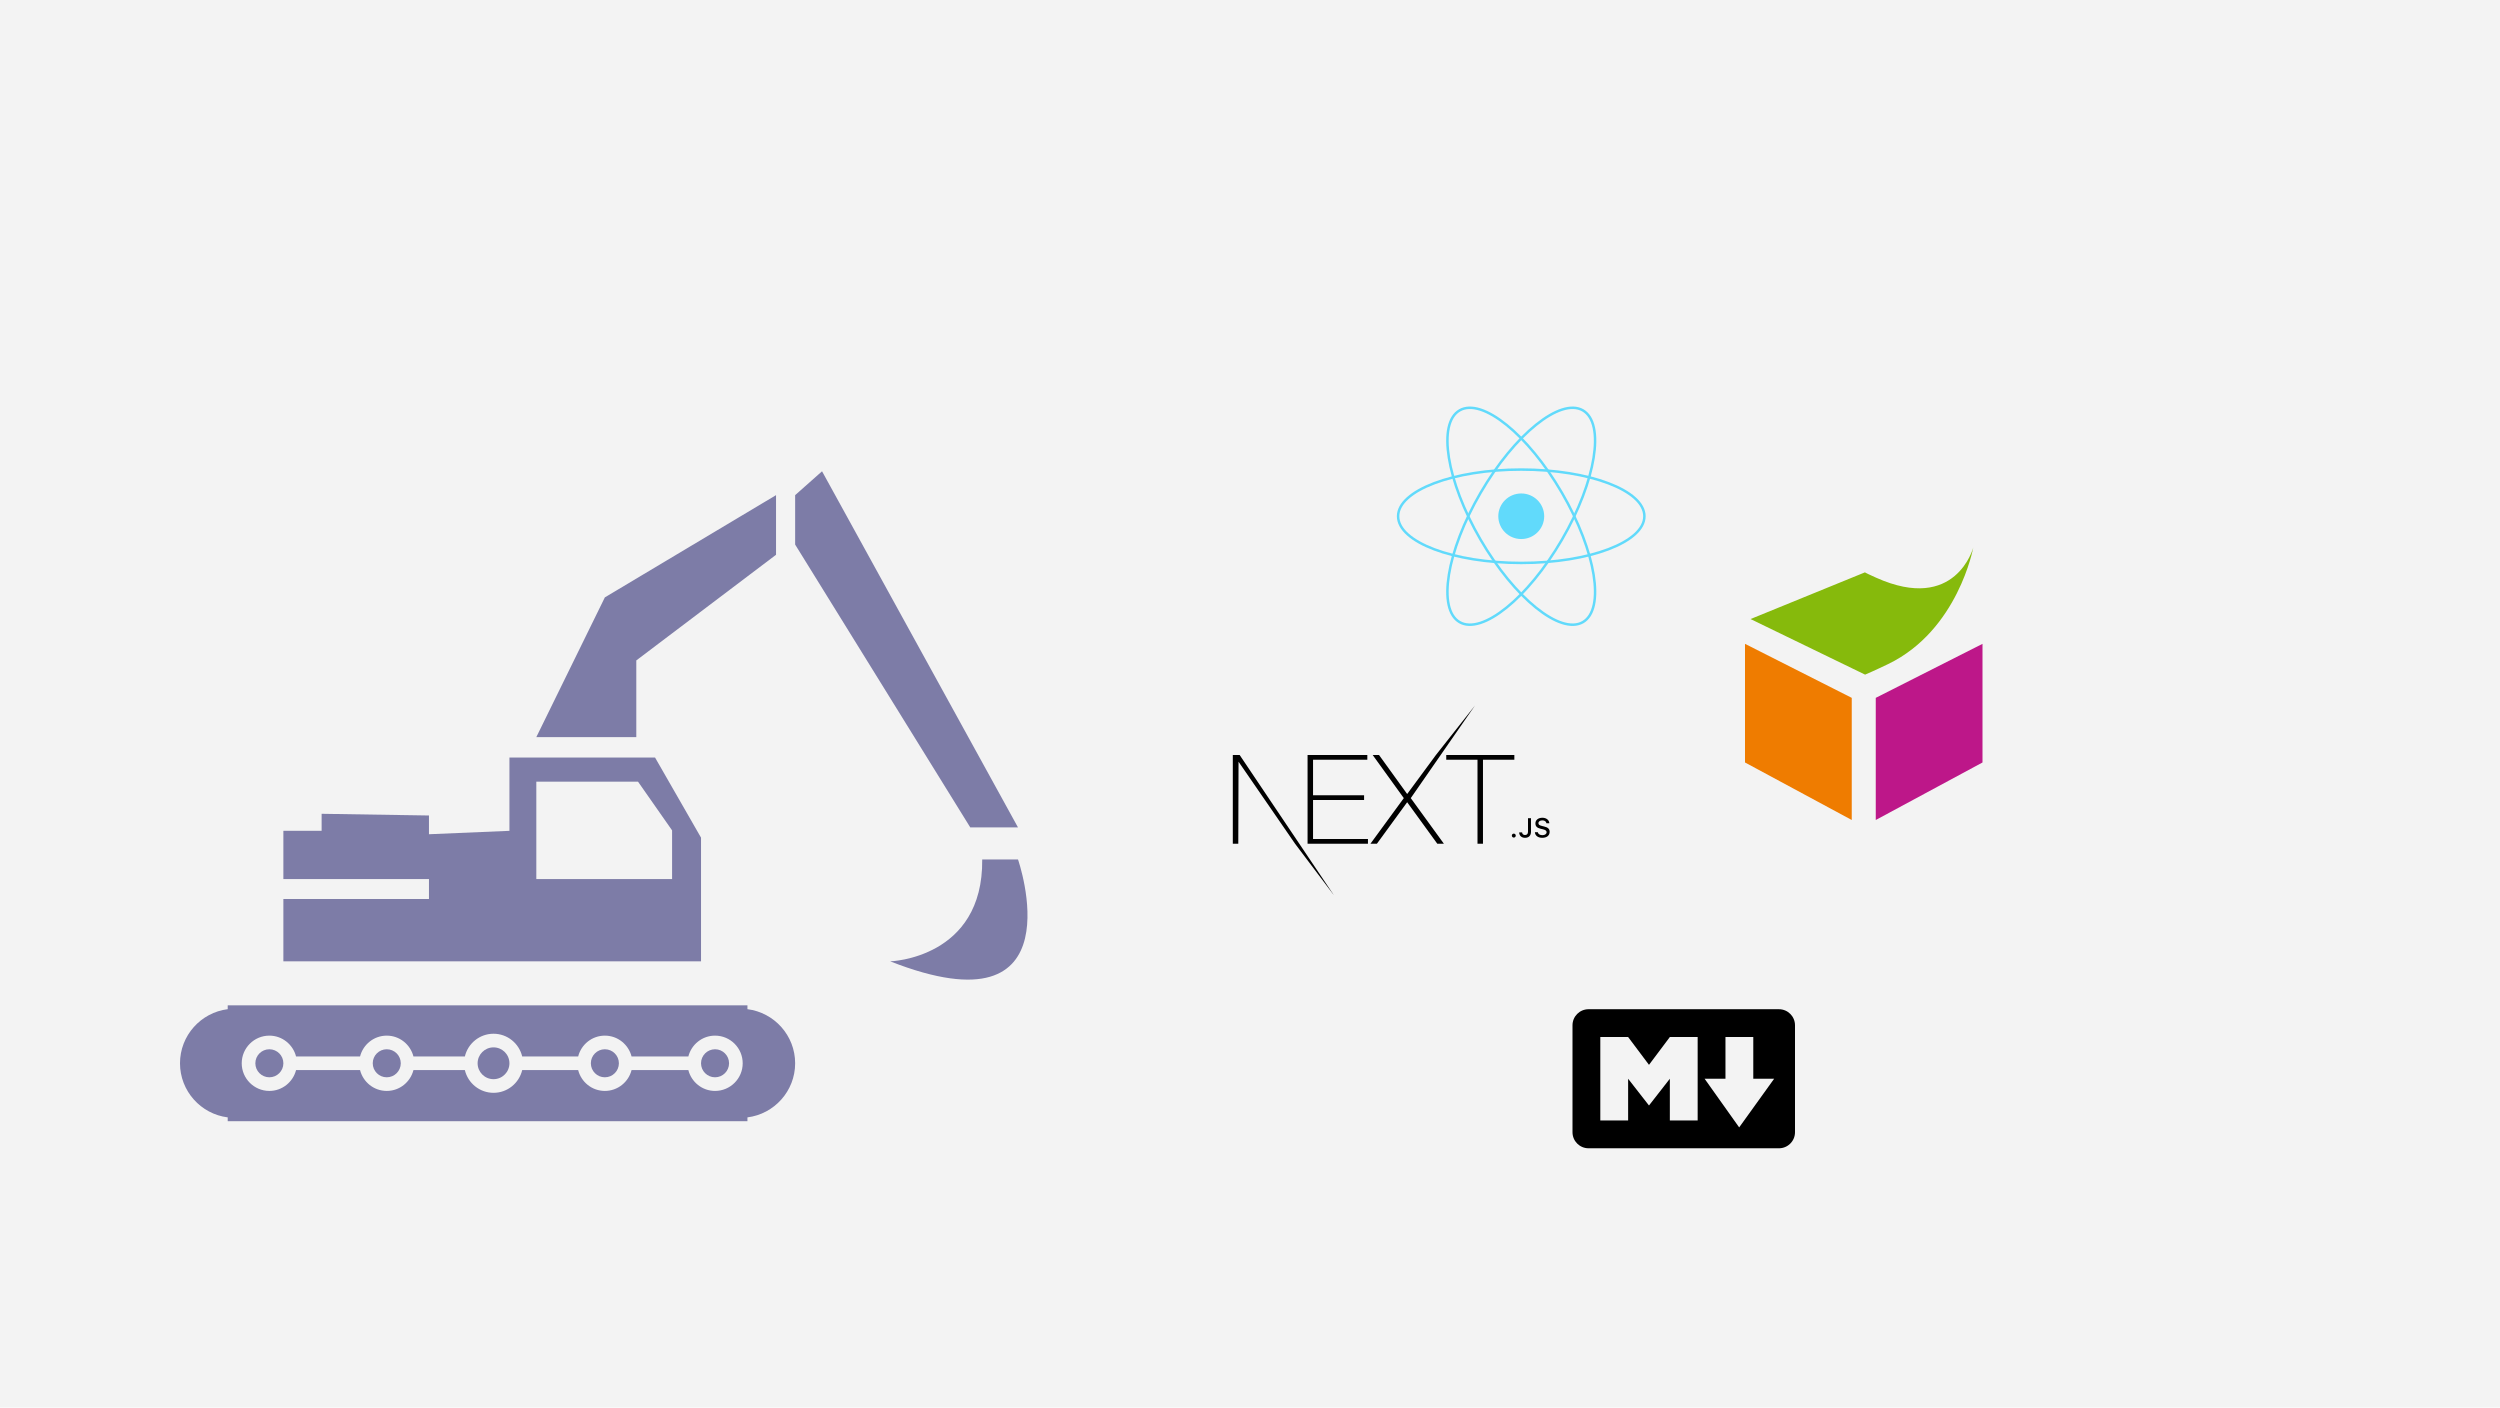 <svg width="1000" height="563" viewBox="0 0 1000 563" fill="none" xmlns="http://www.w3.org/2000/svg">
<rect width="1000" height="563" fill="#F3F3F3"/>
<path d="M197.414 431.674C200.919 431.674 203.773 428.819 203.773 425.313C203.773 421.803 200.919 418.949 197.414 418.949C193.9 418.949 191.046 421.803 191.046 425.313C191.045 428.819 193.9 431.674 197.414 431.674Z" fill="#7D7CA7"/>
<path d="M154.698 430.918C157.792 430.918 160.31 428.405 160.31 425.312C160.31 422.217 157.792 419.704 154.698 419.704C151.61 419.704 149.095 422.217 149.095 425.312C149.095 428.405 151.609 430.918 154.698 430.918Z" fill="#7D7CA7"/>
<path d="M241.942 430.918C245.037 430.918 247.556 428.405 247.556 425.312C247.556 422.217 245.037 419.704 241.942 419.704C238.854 419.704 236.34 422.217 236.34 425.312C236.34 428.405 238.854 430.918 241.942 430.918Z" fill="#7D7CA7"/>
<path d="M107.742 430.918C110.836 430.918 113.35 428.405 113.35 425.312C113.35 422.217 110.836 419.704 107.742 419.704C104.653 419.704 102.14 422.217 102.14 425.312C102.14 428.405 104.654 430.918 107.742 430.918Z" fill="#7D7CA7"/>
<path d="M298.973 448.486V446.951C309.714 445.605 318.058 436.414 318.058 425.313C318.058 414.209 309.714 405.017 298.973 403.671V402.139H91.086V403.671C80.339 405.017 72 414.208 72 425.313C72 436.414 80.339 445.606 91.086 446.951V448.486H298.973ZM107.742 414.251C112.896 414.251 117.198 417.808 118.423 422.586H144.021C145.24 417.808 149.542 414.251 154.697 414.251C159.851 414.251 164.155 417.808 165.379 422.586H185.945C187.18 417.383 191.84 413.496 197.414 413.496C202.985 413.496 207.638 417.383 208.88 422.586H231.266C232.484 417.808 236.787 414.251 241.942 414.251C247.096 414.251 251.4 417.808 252.624 422.586H275.341C276.564 417.808 280.869 414.251 286.022 414.251C292.12 414.251 297.078 419.214 297.078 425.313C297.078 431.407 292.12 436.371 286.022 436.371C280.869 436.371 276.564 432.814 275.341 428.039H252.624C251.401 432.814 247.096 436.371 241.942 436.371C236.788 436.371 232.485 432.814 231.266 428.039H208.881C207.638 433.24 202.985 437.127 197.414 437.127C191.841 437.127 187.181 433.24 185.945 428.039H165.38C164.156 432.814 159.851 436.371 154.698 436.371C149.542 436.371 145.24 432.814 144.022 428.039H118.423C117.199 432.814 112.896 436.371 107.743 436.371C101.645 436.371 96.688 431.407 96.688 425.313C96.688 419.214 101.644 414.251 107.742 414.251Z" fill="#7D7CA7"/>
<path d="M286.022 430.918C289.111 430.918 291.625 428.405 291.625 425.312C291.625 422.217 289.111 419.704 286.022 419.704C282.928 419.704 280.41 422.217 280.41 425.312C280.41 428.405 282.928 430.918 286.022 430.918Z" fill="#7D7CA7"/>
<path d="M280.41 335.057L262.017 303.011H203.774V332.332L171.588 333.695V326.197L128.647 325.515V332.332H113.35V351.638H171.588V359.595H113.35V384.542H280.41V335.057ZM268.835 351.638H214.528V312.662H255.203L268.835 332.15V351.638Z" fill="#7D7CA7"/>
<path d="M254.52 264.171L310.413 221.913V198.056L241.942 238.952L214.528 294.843H254.52V264.171Z" fill="#7D7CA7"/>
<path d="M407.198 330.968L328.815 188.514L318.058 198.056V217.823L388.113 330.968H407.198Z" fill="#7D7CA7"/>
<path d="M392.885 343.774C393.343 383.425 356.079 384.541 356.079 384.541C431.746 414.261 407.198 343.774 407.198 343.774H392.885Z" fill="#7D7CA7"/>
<g clip-path="url(#clip0_613_107)">
<path d="M608.5 215.616C613.57 215.616 617.68 211.535 617.68 206.5C617.68 201.465 613.57 197.384 608.5 197.384C603.43 197.384 599.32 201.465 599.32 206.5C599.32 211.535 603.43 215.616 608.5 215.616Z" fill="#61DAFB"/>
<path d="M608.5 225.177C635.706 225.177 657.761 216.815 657.761 206.5C657.761 196.185 635.706 187.823 608.5 187.823C581.294 187.823 559.239 196.185 559.239 206.5C559.239 216.815 581.294 225.177 608.5 225.177Z" stroke="#61DAFB"/>
<path d="M592.211 215.839C605.814 239.235 624.134 254.02 633.13 248.863C642.127 243.705 638.392 220.558 624.789 197.161C611.186 173.765 592.866 158.98 583.87 164.137C574.874 169.295 578.608 192.442 592.211 215.839Z" stroke="#61DAFB"/>
<path d="M592.211 197.161C578.608 220.558 574.874 243.705 583.87 248.863C592.866 254.02 611.186 239.235 624.789 215.839C638.392 192.442 642.127 169.295 633.13 164.137C624.134 158.98 605.814 173.765 592.211 197.161Z" stroke="#61DAFB"/>
</g>
<g clip-path="url(#clip1_613_107)">
<path d="M523.027 302H546.93V303.889H525.218V318.104H545.635V319.993H525.218V335.6H547.179V337.489H523.027V302ZM549.071 302H551.611L562.865 317.607L574.368 302L590.014 282.176L564.309 319.247L577.555 337.489H574.915L562.865 320.888L550.764 337.489H548.175L561.52 319.247L549.071 302ZM578.501 303.889V302H605.739V303.889H593.191V337.489H591V303.889H578.501Z" fill="black"/>
<path d="M493.124 302H495.863L533.63 358.186L518.023 337.489L495.415 304.684L495.316 337.489H493.124V302Z" fill="black"/>
<path d="M605.519 335.03C605.972 335.03 606.302 334.685 606.302 334.24C606.302 333.794 605.972 333.449 605.519 333.449C605.071 333.449 604.735 333.794 604.735 334.24C604.735 334.685 605.071 335.03 605.519 335.03ZM607.672 332.95C607.672 334.266 608.626 335.126 610.016 335.126C611.498 335.126 612.393 334.24 612.393 332.701V327.285H611.2V332.696C611.2 333.55 610.768 334.006 610.006 334.006C609.324 334.006 608.86 333.582 608.844 332.95H607.672ZM613.955 332.882C614.04 334.25 615.186 335.126 616.891 335.126C618.714 335.126 619.854 334.208 619.854 332.744C619.854 331.592 619.204 330.956 617.626 330.59L616.779 330.383C615.777 330.149 615.372 329.836 615.372 329.29C615.372 328.6 616.001 328.149 616.944 328.149C617.84 328.149 618.458 328.59 618.57 329.295H619.731C619.662 328.006 618.522 327.099 616.96 327.099C615.282 327.099 614.163 328.006 614.163 329.37C614.163 330.494 614.797 331.163 616.188 331.486L617.179 331.725C618.197 331.964 618.644 332.314 618.644 332.897C618.644 333.576 617.941 334.07 616.982 334.07C615.953 334.07 615.239 333.608 615.138 332.882H613.955Z" fill="black"/>
</g>
<path d="M711.582 403.688H635.418C631.879 403.688 629 406.567 629 410.106V452.894C629 456.433 631.879 459.312 635.418 459.312H711.582C715.121 459.312 718 456.433 718 452.894V410.106C718 406.567 715.121 403.688 711.582 403.688ZM679.062 448.177L667.938 448.188V431.5L659.594 442.197L651.25 431.5V448.188H640.125V414.812H651.25L659.594 425.938L667.938 414.812L679.062 414.802V448.177ZM695.671 450.958L681.844 431.5H690.188V414.812H701.312V431.5H709.656L695.671 450.958Z" fill="black"/>
<path d="M750.451 231.077C782.356 245.386 789.312 219 789.312 219C789.312 219 783.253 252.096 755.278 265.616C749.579 268.374 746.039 269.852 746.039 269.852L700.213 247.618L746.04 228.914C746.039 228.914 744.934 228.602 750.451 231.077Z" fill="#86BA0C"/>
<path d="M740.699 328L698 304.991V257.538L740.699 279.14V328Z" fill="#EF7C00"/>
<path d="M750.303 328L793 304.991V257.538L750.303 279.14V328Z" fill="#BD1789"/>
<defs>
<clipPath id="clip0_613_107">
<rect width="103" height="91" fill="white" transform="translate(557 161)"/>
</clipPath>
<clipPath id="clip1_613_107">
<rect width="127" height="76" fill="white" transform="translate(493 282)"/>
</clipPath>
</defs>
</svg>
